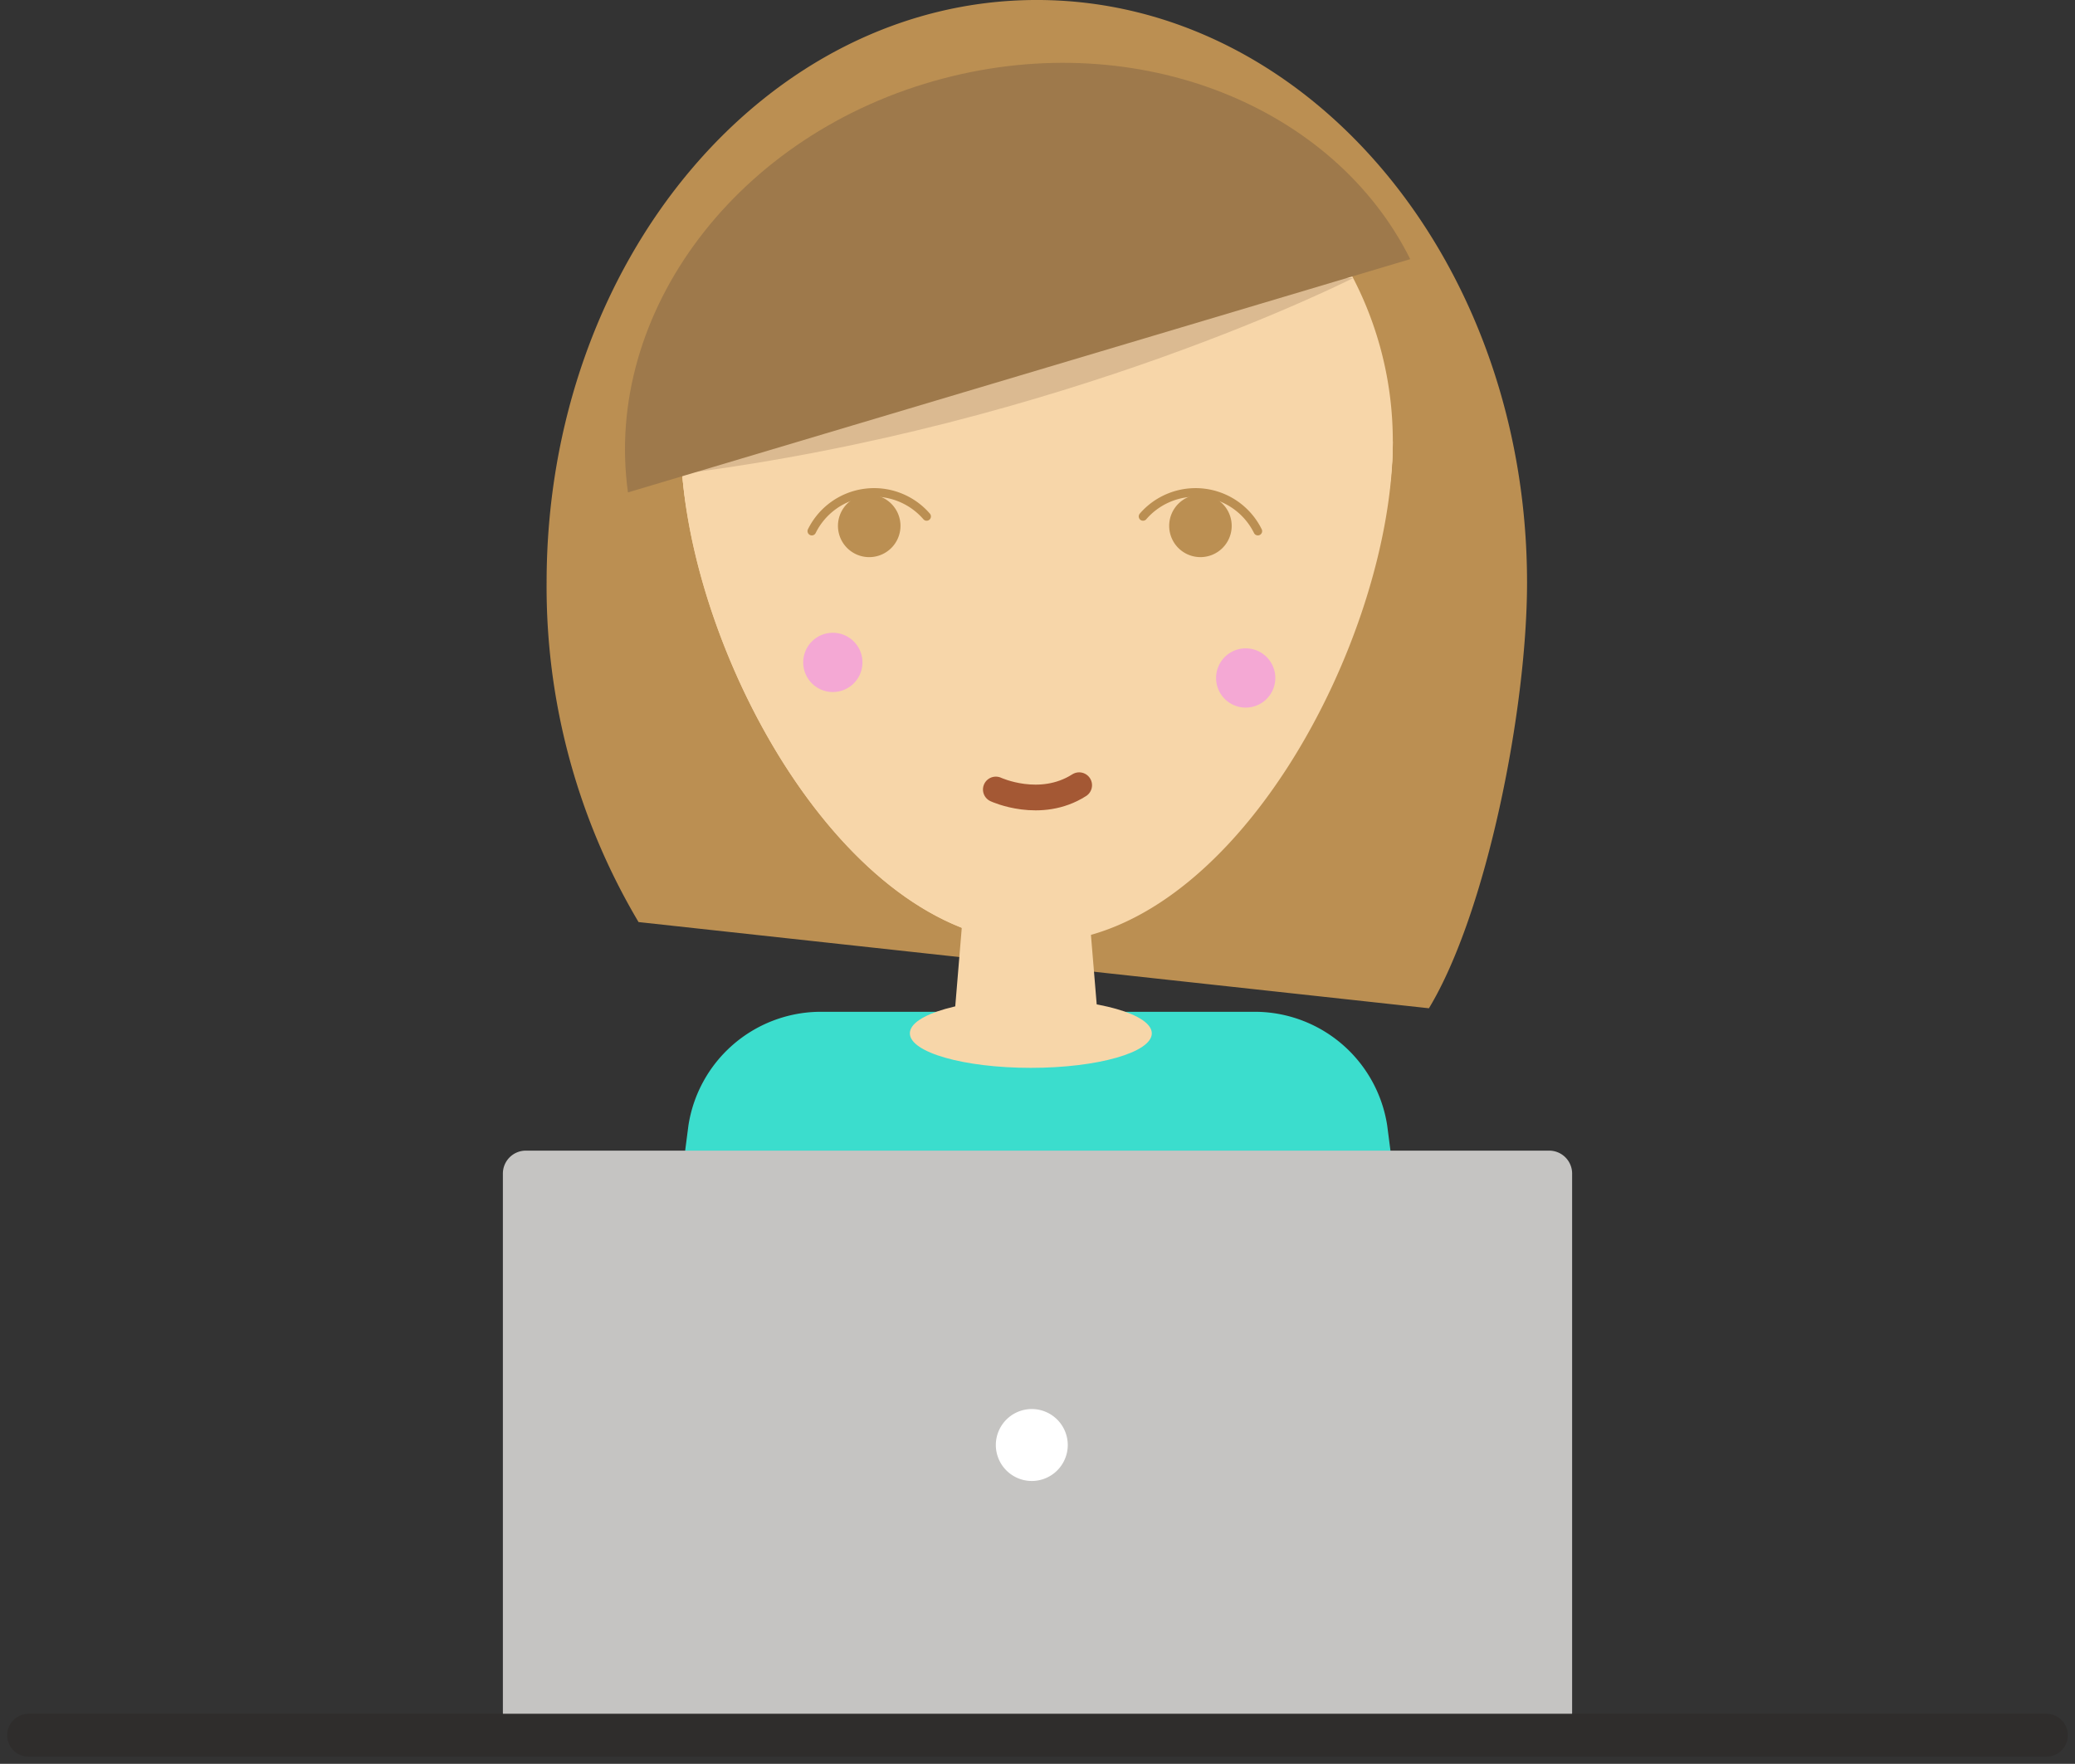 <svg xmlns="http://www.w3.org/2000/svg" xmlns:xlink="http://www.w3.org/1999/xlink" viewBox="825.704 2565.251 241.961 205.645">
  <rect x="825.704" y="2565.251" width="241.961" height="205.645" fill="#333333" stroke="none"/>
  <defs>
    <style>
      .cls-1, .cls-10, .cls-11, .cls-12 {
        fill: none;
      }

      .cls-2 {
        clip-path: url(#clip-path);
      }

      .cls-3 {
        fill: #3bddcd;
      }

      .cls-4 {
        fill: #bb8f52;
      }

      .cls-5 {
        fill: #f7d6a9;
      }

      .cls-6 {
        fill: #dbba91;
      }

      .cls-7 {
        fill: #f4a8d4;
      }

      .cls-8 {
        fill: #9e794b;
      }

      .cls-9 {
        fill: #c5c4c2;
      }

      .cls-10 {
        stroke: #bb8f52;
      }

      .cls-10, .cls-11, .cls-12 {
        stroke-linecap: round;
      }

      .cls-11 {
        stroke: #a45834;
        stroke-width: 3px;
      }

      .cls-12 {
        stroke: #2f2d2c;
        stroke-width: 5px;
      }

      .cls-13 {
        fill: #fff;
      }
    </style>
    <clipPath id="clip-path">
      <path id="Path_3786" data-name="Path 3786" class="cls-1" d="M0-154.147H241.961V51.5H0Z" transform="translate(0 154.147)"/>
    </clipPath>
  </defs>
  <g id="Group_4022" data-name="Group 4022" transform="translate(825.704 2565.251)">
    <g id="Group_4021" data-name="Group 4021" class="cls-2">
      <g id="Group_4002" data-name="Group 4002" transform="translate(76.375 117.97)">
        <path id="Path_3767" data-name="Path 3767" class="cls-3" d="M22.331,10.637a11.444,11.444,0,0,1-11.624,13.23H-55.107a11.445,11.445,0,0,1-11.625-13.23L-62.94-18.61A15.643,15.643,0,0,1-47.882-31.84H3.48A15.641,15.641,0,0,1,18.537-18.61Z" transform="translate(66.843 31.84)"/>
      </g>
      <g id="Group_4003" data-name="Group 4003" transform="translate(63.738 0)">
        <path id="Path_3768" data-name="Path 3768" class="cls-4" d="M25.765,29.438C32.5,18.292,37.206-5.42,37.206-20.194c0-37.513-25.593-67.924-57.163-67.924s-57.164,30.41-57.164,67.924A76.527,76.527,0,0,0-66.4,19.387Z" transform="translate(77.121 88.117)"/>
      </g>
      <g id="Group_4004" data-name="Group 4004" transform="translate(79.547 31.788)">
        <path id="Path_3769" data-name="Path 3769" class="cls-5" d="M19.51,0a41.321,41.321,0,0,1,4.957,19.69c0,22.926-18.584,58.414-41.51,58.414C-38.75,78.1-56.565,46.29-58.4,23.445" transform="translate(58.398)"/>
      </g>
      <g id="Group_4005" data-name="Group 4005" transform="translate(79.548 51.478)">
        <path id="Path_3770" data-name="Path 3770" class="cls-5" d="M20.751,0c0,22.928-22.621,58.414-41.511,58.414-21.707,0-39.522-31.814-41.354-54.659" transform="translate(62.114)"/>
      </g>
      <g id="Group_4006" data-name="Group 4006" transform="translate(79.548 51.478)">
        <path id="Path_3771" data-name="Path 3771" class="cls-5" d="M20.751,0c0,22.928-22.621,58.414-41.511,58.414-17.256,0-39.522-31.814-41.354-54.659" transform="translate(62.114)"/>
      </g>
      <g id="Group_4007" data-name="Group 4007" transform="translate(79.547 32.367)">
        <path id="Path_3772" data-name="Path 3772" class="cls-6" d="M0,5.726S20.885-18.482,78.228-17.081c0,0-33.763,17.164-78.228,22.807" transform="translate(0 17.14)"/>
      </g>
      <g id="Group_4008" data-name="Group 4008" transform="translate(136.336 57.667)">
        <path id="Path_3773" data-name="Path 3773" class="cls-4" d="M1.825.913A3.645,3.645,0,0,1-1.819,4.557,3.644,3.644,0,0,1-5.464.913,3.645,3.645,0,0,1-1.819-2.732,3.646,3.646,0,0,1,1.825.913" transform="translate(5.464 2.732)"/>
      </g>
      <g id="Group_4009" data-name="Group 4009" transform="translate(141.803 75.592)">
        <path id="Path_3774" data-name="Path 3774" class="cls-7" d="M1.73.865A3.454,3.454,0,0,1-1.724,4.319,3.454,3.454,0,0,1-5.179.865,3.454,3.454,0,0,1-1.724-2.589,3.454,3.454,0,0,1,1.73.865" transform="translate(5.179 2.589)"/>
      </g>
      <g id="Group_4010" data-name="Group 4010" transform="translate(93.66 73.776)">
        <path id="Path_3775" data-name="Path 3775" class="cls-7" d="M1.73.865A3.454,3.454,0,0,1-1.724,4.319,3.454,3.454,0,0,1-5.179.865,3.454,3.454,0,0,1-1.724-2.589,3.454,3.454,0,0,1,1.73.865" transform="translate(5.179 2.589)"/>
      </g>
      <g id="Group_4011" data-name="Group 4011" transform="translate(72.878 7.325)">
        <path id="Path_3776" data-name="Path 3776" class="cls-8" d="M22.93,5.732c-8.868-17.778-31.6-27.065-54.436-21.069C-55.565-9.023-71.2,12-68.288,32.928Z" transform="translate(68.636 17.156)"/>
      </g>
      <g id="Group_4012" data-name="Group 4012" transform="translate(110.942 102.621)">
        <path id="Path_3777" data-name="Path 3777" class="cls-5" d="M4.359,5.034H-13.049l1.668-20.1H2.692Z" transform="translate(13.049 15.068)"/>
      </g>
      <g id="Group_4013" data-name="Group 4013" transform="translate(58.64 134.154)">
        <path id="Path_3778" data-name="Path 3778" class="cls-9" d="M31.223,16.4a2.676,2.676,0,0,1-2.668,2.668H-90.791A2.675,2.675,0,0,1-93.459,16.4V-46.42a2.675,2.675,0,0,1,2.668-2.668H28.555a2.676,2.676,0,0,1,2.668,2.668Z" transform="translate(93.459 49.088)"/>
      </g>
      <g id="Group_4014" data-name="Group 4014" transform="translate(106.097 116.455)">
        <path id="Path_3779" data-name="Path 3779" class="cls-5" d="M7.065,1.008C7.065,3.23.749,5.031-7.042,5.031s-14.105-1.8-14.105-4.024,6.314-4.024,14.105-4.024S7.065-1.215,7.065,1.008" transform="translate(21.147 3.016)"/>
      </g>
      <g id="Group_4015" data-name="Group 4015" transform="translate(133.286 57.409)">
        <path id="Path_3780" data-name="Path 3780" class="cls-10" d="M3.353,1.131A8.1,8.1,0,0,0-7.491-2.546,8.061,8.061,0,0,0-10.036-.581" transform="translate(10.036 3.384)"/>
      </g>
      <g id="Group_4016" data-name="Group 4016" transform="translate(97.713 57.667)">
        <path id="Path_3781" data-name="Path 3781" class="cls-4" d="M0,.913A3.645,3.645,0,1,0,3.645-2.732,3.645,3.645,0,0,0,0,.913" transform="translate(0 2.732)"/>
      </g>
      <g id="Group_4017" data-name="Group 4017" transform="translate(94.664 57.409)">
        <path id="Path_3782" data-name="Path 3782" class="cls-10" d="M0,1.131A8.1,8.1,0,0,1,13.389-.581" transform="translate(0 3.384)"/>
      </g>
      <g id="Group_4018" data-name="Group 4018" transform="translate(116.122 91.544)">
        <path id="Path_3783" data-name="Path 3783" class="cls-11" d="M0,.126s5.174,2.4,9.717-.5" transform="translate(0 0.378)"/>
      </g>
      <g id="Group_4019" data-name="Group 4019" transform="translate(3.335 202.31)">
        <path id="Path_3784" data-name="Path 3784" class="cls-12" d="M0,0H235.291"/>
      </g>
      <g id="Group_4020" data-name="Group 4020" transform="translate(116.122 164.281)">
        <path id="Path_3785" data-name="Path 3785" class="cls-13" d="M2.1,1.05A4.2,4.2,0,0,1-2.094,5.245,4.2,4.2,0,0,1-6.288,1.05,4.2,4.2,0,0,1-2.094-3.144,4.2,4.2,0,0,1,2.1,1.05" transform="translate(6.288 3.144)"/>
      </g>
    </g>
  </g>
</svg>
